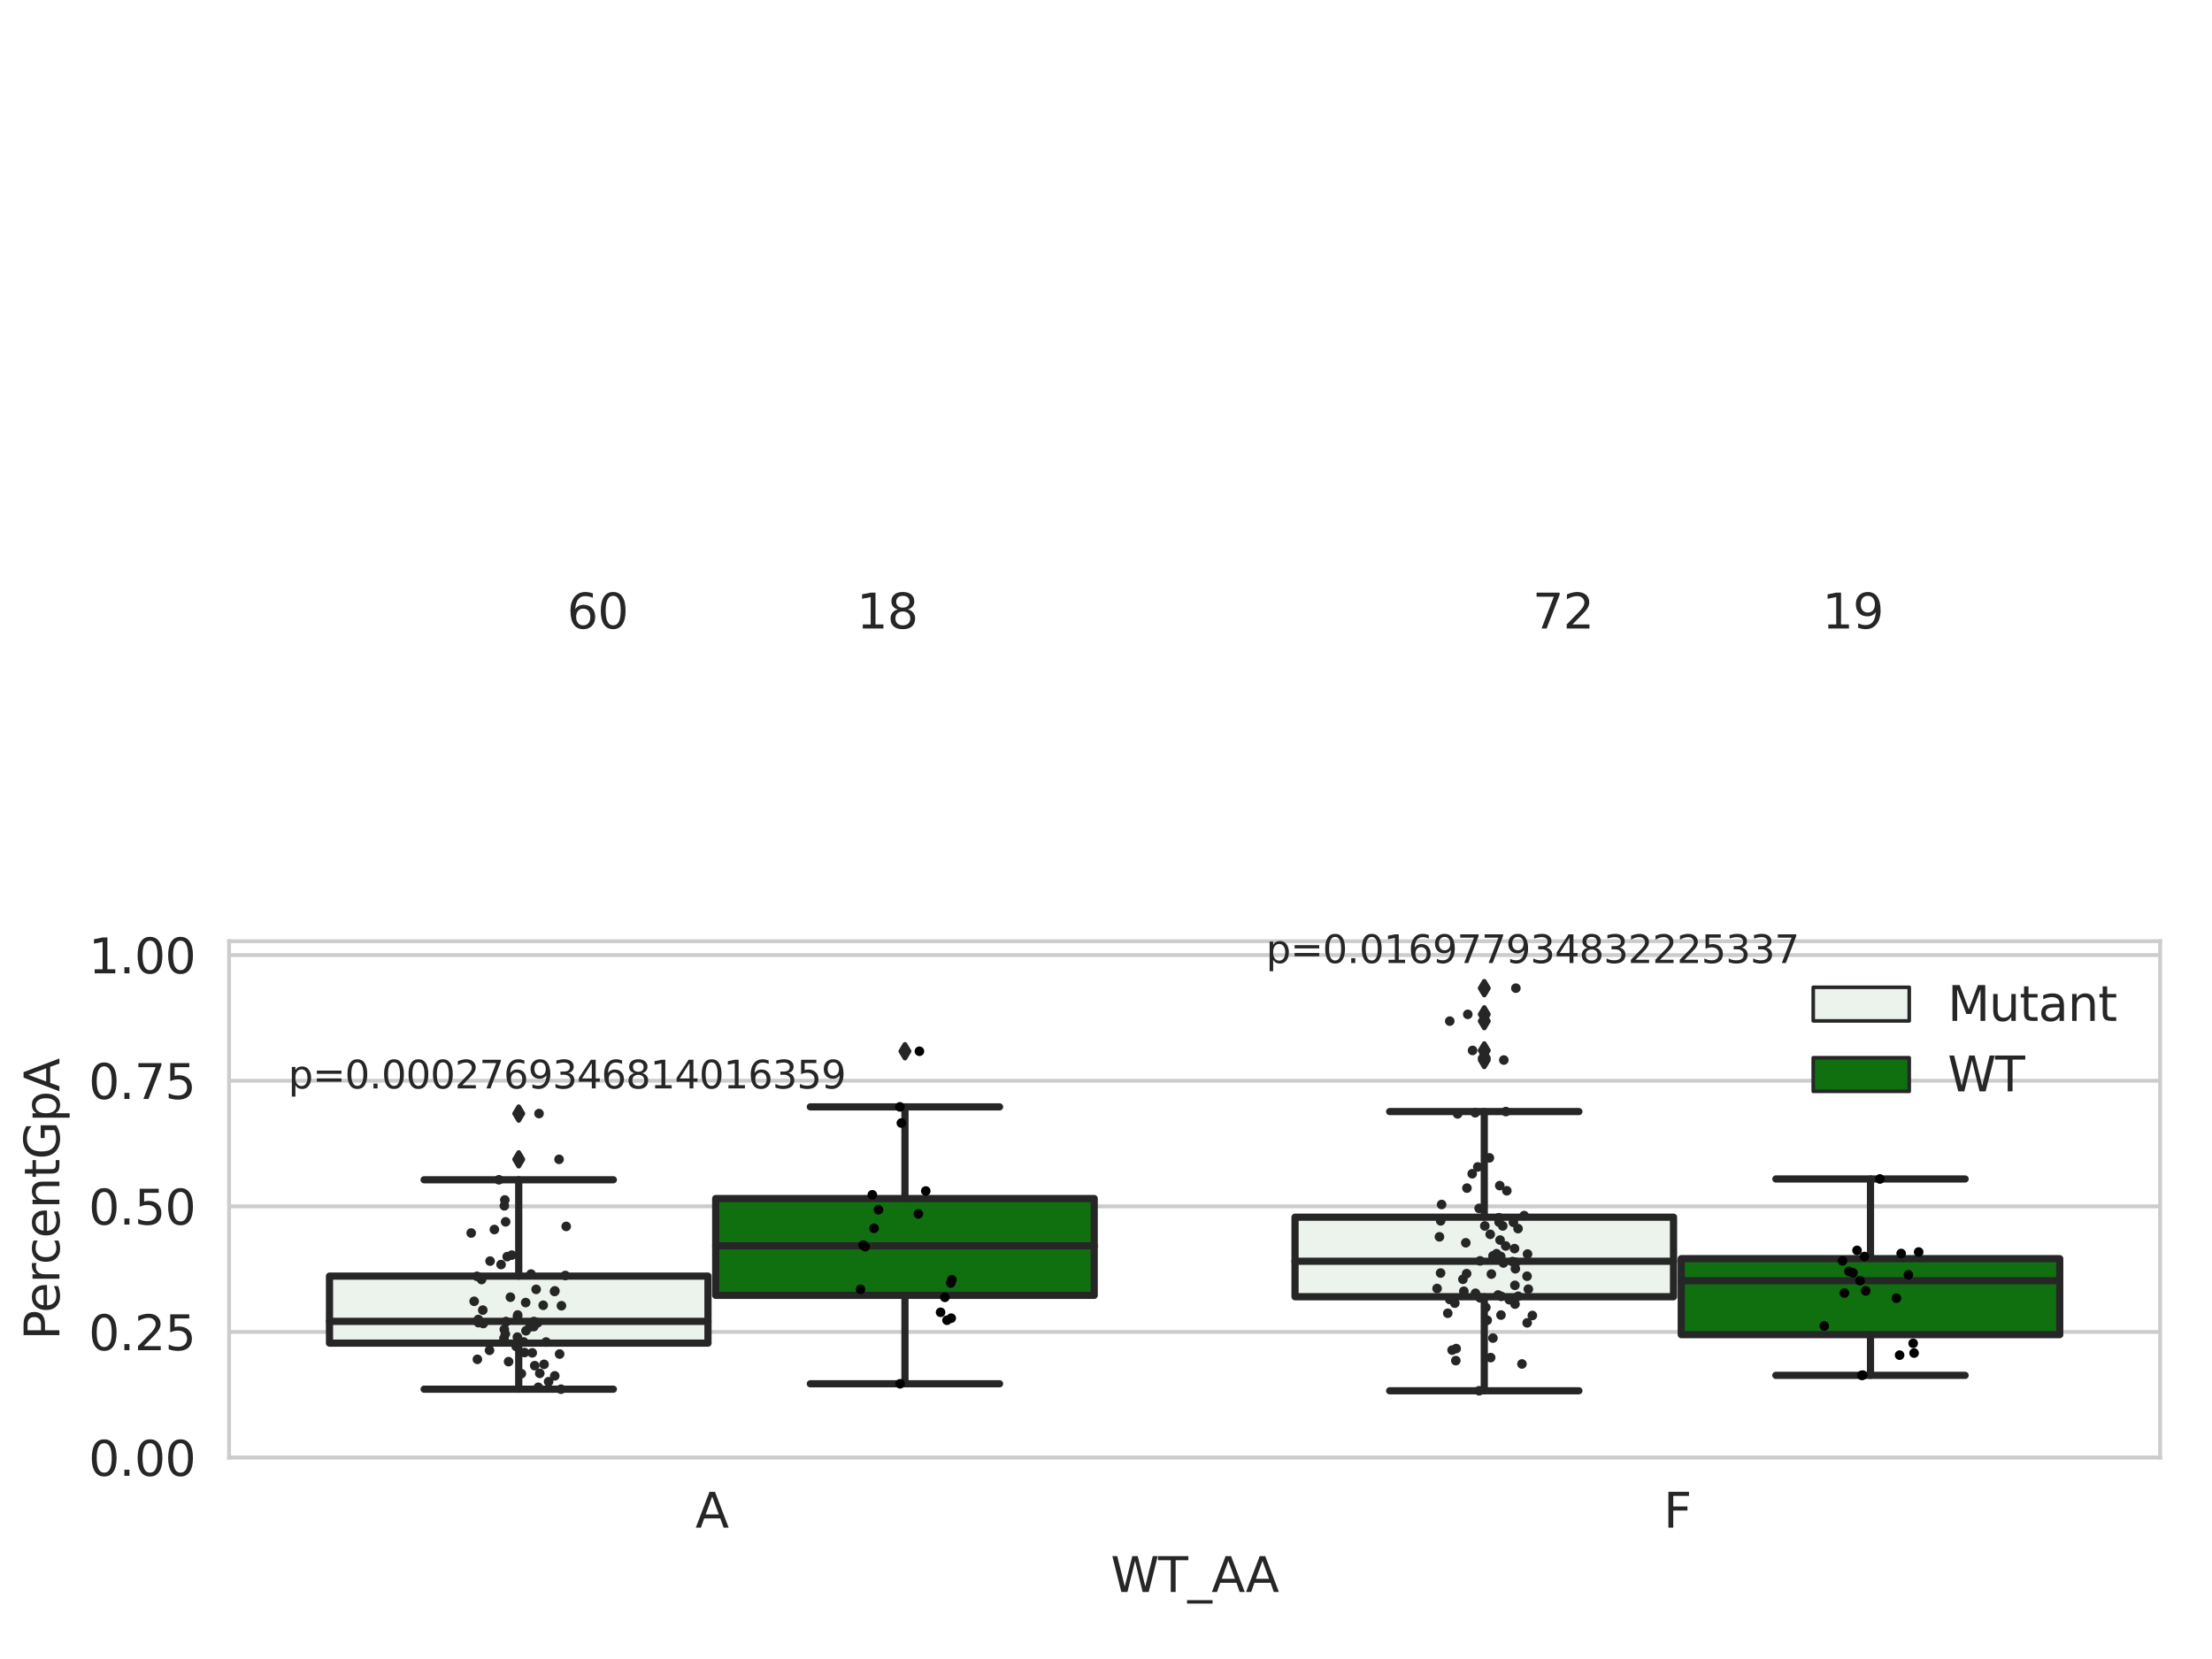 <?xml version="1.0" encoding="utf-8" standalone="no"?>
<!DOCTYPE svg PUBLIC "-//W3C//DTD SVG 1.1//EN"
  "http://www.w3.org/Graphics/SVG/1.1/DTD/svg11.dtd">
<svg xmlns:xlink="http://www.w3.org/1999/xlink" width="460.8pt" height="345.6pt" viewBox="0 0 460.8 345.6" xmlns="http://www.w3.org/2000/svg" version="1.1">
 <defs>
  <style type="text/css">*{stroke-linejoin: round; stroke-linecap: butt}</style>
 </defs>
 <g id="figure_1">
  <g id="patch_1">
   <path d="M 0 345.6 
L 460.8 345.6 
L 460.8 0 
L 0 0 
z
" style="fill: #ffffff"/>
  </g>
  <g id="axes_1">
   <g id="patch_2">
    <path d="M 47.72 303.64 
L 450 303.64 
L 450 196.071 
L 47.72 196.071 
z
" style="fill: #ffffff"/>
   </g>
   <g id="matplotlib.axis_1">
    <g id="xtick_1">
     <g id="text_1">
      <!-- A -->
      <g style="fill: #262626" transform="translate(144.87 318.238) scale(0.1 -0.1)">
       <defs>
        <path id="DejaVuSans-41" d="M 2188 4044 
L 1331 1722 
L 3047 1722 
L 2188 4044 
z
M 1831 4666 
L 2547 4666 
L 4325 0 
L 3669 0 
L 3244 1197 
L 1141 1197 
L 716 0 
L 50 0 
L 1831 4666 
z
" transform="scale(0.016)"/>
       </defs>
       <use xlink:href="#DejaVuSans-41"/>
      </g>
     </g>
    </g>
    <g id="xtick_2">
     <g id="text_2">
      <!-- F -->
      <g style="fill: #262626" transform="translate(346.554 318.238) scale(0.1 -0.1)">
       <defs>
        <path id="DejaVuSans-46" d="M 628 4666 
L 3309 4666 
L 3309 4134 
L 1259 4134 
L 1259 2759 
L 3109 2759 
L 3109 2228 
L 1259 2228 
L 1259 0 
L 628 0 
L 628 4666 
z
" transform="scale(0.016)"/>
       </defs>
       <use xlink:href="#DejaVuSans-46"/>
      </g>
     </g>
    </g>
    <g id="text_3">
     <!-- WT_AA -->
     <g style="fill: #262626" transform="translate(231.384 331.638) scale(0.1 -0.1)">
      <defs>
       <path id="DejaVuSans-57" d="M 213 4666 
L 850 4666 
L 1831 722 
L 2809 4666 
L 3519 4666 
L 4500 722 
L 5478 4666 
L 6119 4666 
L 4947 0 
L 4153 0 
L 3169 4050 
L 2175 0 
L 1381 0 
L 213 4666 
z
" transform="scale(0.016)"/>
       <path id="DejaVuSans-54" d="M -19 4666 
L 3928 4666 
L 3928 4134 
L 2272 4134 
L 2272 0 
L 1638 0 
L 1638 4134 
L -19 4134 
L -19 4666 
z
" transform="scale(0.016)"/>
       <path id="DejaVuSans-5f" d="M 3263 -1063 
L 3263 -1509 
L -63 -1509 
L -63 -1063 
L 3263 -1063 
z
" transform="scale(0.016)"/>
      </defs>
      <use xlink:href="#DejaVuSans-57"/>
      <use xlink:href="#DejaVuSans-54" x="98.877"/>
      <use xlink:href="#DejaVuSans-5f" x="159.961"/>
      <use xlink:href="#DejaVuSans-41" x="209.961"/>
      <use xlink:href="#DejaVuSans-41" x="281.119"/>
     </g>
    </g>
   </g>
   <g id="matplotlib.axis_2">
    <g id="ytick_1">
     <g id="line2d_1">
      <path d="M 47.72 303.64 
L 450 303.64 
" clip-path="url(#p538fcdc7a0)" style="fill: none; stroke: #cccccc; stroke-width: 0.8; stroke-linecap: round"/>
     </g>
     <g id="text_4">
      <!-- 0.00 -->
      <g style="fill: #262626" transform="translate(18.454 307.439) scale(0.1 -0.1)">
       <defs>
        <path id="DejaVuSans-30" d="M 2034 4250 
Q 1547 4250 1301 3770 
Q 1056 3291 1056 2328 
Q 1056 1369 1301 889 
Q 1547 409 2034 409 
Q 2525 409 2770 889 
Q 3016 1369 3016 2328 
Q 3016 3291 2770 3770 
Q 2525 4250 2034 4250 
z
M 2034 4750 
Q 2819 4750 3233 4129 
Q 3647 3509 3647 2328 
Q 3647 1150 3233 529 
Q 2819 -91 2034 -91 
Q 1250 -91 836 529 
Q 422 1150 422 2328 
Q 422 3509 836 4129 
Q 1250 4750 2034 4750 
z
" transform="scale(0.016)"/>
        <path id="DejaVuSans-2e" d="M 684 794 
L 1344 794 
L 1344 0 
L 684 0 
L 684 794 
z
" transform="scale(0.016)"/>
       </defs>
       <use xlink:href="#DejaVuSans-30"/>
       <use xlink:href="#DejaVuSans-2e" x="63.623"/>
       <use xlink:href="#DejaVuSans-30" x="95.41"/>
       <use xlink:href="#DejaVuSans-30" x="159.033"/>
      </g>
     </g>
    </g>
    <g id="ytick_2">
     <g id="line2d_2">
      <path d="M 47.72 277.471 
L 450 277.471 
" clip-path="url(#p538fcdc7a0)" style="fill: none; stroke: #cccccc; stroke-width: 0.8; stroke-linecap: round"/>
     </g>
     <g id="text_5">
      <!-- 0.25 -->
      <g style="fill: #262626" transform="translate(18.454 281.27) scale(0.1 -0.1)">
       <defs>
        <path id="DejaVuSans-32" d="M 1228 531 
L 3431 531 
L 3431 0 
L 469 0 
L 469 531 
Q 828 903 1448 1529 
Q 2069 2156 2228 2338 
Q 2531 2678 2651 2914 
Q 2772 3150 2772 3378 
Q 2772 3750 2511 3984 
Q 2250 4219 1831 4219 
Q 1534 4219 1204 4116 
Q 875 4013 500 3803 
L 500 4441 
Q 881 4594 1212 4672 
Q 1544 4750 1819 4750 
Q 2544 4750 2975 4387 
Q 3406 4025 3406 3419 
Q 3406 3131 3298 2873 
Q 3191 2616 2906 2266 
Q 2828 2175 2409 1742 
Q 1991 1309 1228 531 
z
" transform="scale(0.016)"/>
        <path id="DejaVuSans-35" d="M 691 4666 
L 3169 4666 
L 3169 4134 
L 1269 4134 
L 1269 2991 
Q 1406 3038 1543 3061 
Q 1681 3084 1819 3084 
Q 2600 3084 3056 2656 
Q 3513 2228 3513 1497 
Q 3513 744 3044 326 
Q 2575 -91 1722 -91 
Q 1428 -91 1123 -41 
Q 819 9 494 109 
L 494 744 
Q 775 591 1075 516 
Q 1375 441 1709 441 
Q 2250 441 2565 725 
Q 2881 1009 2881 1497 
Q 2881 1984 2565 2268 
Q 2250 2553 1709 2553 
Q 1456 2553 1204 2497 
Q 953 2441 691 2322 
L 691 4666 
z
" transform="scale(0.016)"/>
       </defs>
       <use xlink:href="#DejaVuSans-30"/>
       <use xlink:href="#DejaVuSans-2e" x="63.623"/>
       <use xlink:href="#DejaVuSans-32" x="95.41"/>
       <use xlink:href="#DejaVuSans-35" x="159.033"/>
      </g>
     </g>
    </g>
    <g id="ytick_3">
     <g id="line2d_3">
      <path d="M 47.72 251.302 
L 450 251.302 
" clip-path="url(#p538fcdc7a0)" style="fill: none; stroke: #cccccc; stroke-width: 0.8; stroke-linecap: round"/>
     </g>
     <g id="text_6">
      <!-- 0.50 -->
      <g style="fill: #262626" transform="translate(18.454 255.101) scale(0.1 -0.1)">
       <use xlink:href="#DejaVuSans-30"/>
       <use xlink:href="#DejaVuSans-2e" x="63.623"/>
       <use xlink:href="#DejaVuSans-35" x="95.41"/>
       <use xlink:href="#DejaVuSans-30" x="159.033"/>
      </g>
     </g>
    </g>
    <g id="ytick_4">
     <g id="line2d_4">
      <path d="M 47.72 225.133 
L 450 225.133 
" clip-path="url(#p538fcdc7a0)" style="fill: none; stroke: #cccccc; stroke-width: 0.8; stroke-linecap: round"/>
     </g>
     <g id="text_7">
      <!-- 0.75 -->
      <g style="fill: #262626" transform="translate(18.454 228.932) scale(0.1 -0.1)">
       <defs>
        <path id="DejaVuSans-37" d="M 525 4666 
L 3525 4666 
L 3525 4397 
L 1831 0 
L 1172 0 
L 2766 4134 
L 525 4134 
L 525 4666 
z
" transform="scale(0.016)"/>
       </defs>
       <use xlink:href="#DejaVuSans-30"/>
       <use xlink:href="#DejaVuSans-2e" x="63.623"/>
       <use xlink:href="#DejaVuSans-37" x="95.41"/>
       <use xlink:href="#DejaVuSans-35" x="159.033"/>
      </g>
     </g>
    </g>
    <g id="ytick_5">
     <g id="line2d_5">
      <path d="M 47.72 198.964 
L 450 198.964 
" clip-path="url(#p538fcdc7a0)" style="fill: none; stroke: #cccccc; stroke-width: 0.8; stroke-linecap: round"/>
     </g>
     <g id="text_8">
      <!-- 1.00 -->
      <g style="fill: #262626" transform="translate(18.454 202.763) scale(0.1 -0.1)">
       <defs>
        <path id="DejaVuSans-31" d="M 794 531 
L 1825 531 
L 1825 4091 
L 703 3866 
L 703 4441 
L 1819 4666 
L 2450 4666 
L 2450 531 
L 3481 531 
L 3481 0 
L 794 0 
L 794 531 
z
" transform="scale(0.016)"/>
       </defs>
       <use xlink:href="#DejaVuSans-31"/>
       <use xlink:href="#DejaVuSans-2e" x="63.623"/>
       <use xlink:href="#DejaVuSans-30" x="95.41"/>
       <use xlink:href="#DejaVuSans-30" x="159.033"/>
      </g>
     </g>
    </g>
    <g id="text_9">
     <!-- PercentGpA -->
     <g style="fill: #262626" transform="translate(12.375 279.132) rotate(-90) scale(0.1 -0.1)">
      <defs>
       <path id="DejaVuSans-50" d="M 1259 4147 
L 1259 2394 
L 2053 2394 
Q 2494 2394 2734 2622 
Q 2975 2850 2975 3272 
Q 2975 3691 2734 3919 
Q 2494 4147 2053 4147 
L 1259 4147 
z
M 628 4666 
L 2053 4666 
Q 2838 4666 3239 4311 
Q 3641 3956 3641 3272 
Q 3641 2581 3239 2228 
Q 2838 1875 2053 1875 
L 1259 1875 
L 1259 0 
L 628 0 
L 628 4666 
z
" transform="scale(0.016)"/>
       <path id="DejaVuSans-65" d="M 3597 1894 
L 3597 1613 
L 953 1613 
Q 991 1019 1311 708 
Q 1631 397 2203 397 
Q 2534 397 2845 478 
Q 3156 559 3463 722 
L 3463 178 
Q 3153 47 2828 -22 
Q 2503 -91 2169 -91 
Q 1331 -91 842 396 
Q 353 884 353 1716 
Q 353 2575 817 3079 
Q 1281 3584 2069 3584 
Q 2775 3584 3186 3129 
Q 3597 2675 3597 1894 
z
M 3022 2063 
Q 3016 2534 2758 2815 
Q 2500 3097 2075 3097 
Q 1594 3097 1305 2825 
Q 1016 2553 972 2059 
L 3022 2063 
z
" transform="scale(0.016)"/>
       <path id="DejaVuSans-72" d="M 2631 2963 
Q 2534 3019 2420 3045 
Q 2306 3072 2169 3072 
Q 1681 3072 1420 2755 
Q 1159 2438 1159 1844 
L 1159 0 
L 581 0 
L 581 3500 
L 1159 3500 
L 1159 2956 
Q 1341 3275 1631 3429 
Q 1922 3584 2338 3584 
Q 2397 3584 2469 3576 
Q 2541 3569 2628 3553 
L 2631 2963 
z
" transform="scale(0.016)"/>
       <path id="DejaVuSans-63" d="M 3122 3366 
L 3122 2828 
Q 2878 2963 2633 3030 
Q 2388 3097 2138 3097 
Q 1578 3097 1268 2742 
Q 959 2388 959 1747 
Q 959 1106 1268 751 
Q 1578 397 2138 397 
Q 2388 397 2633 464 
Q 2878 531 3122 666 
L 3122 134 
Q 2881 22 2623 -34 
Q 2366 -91 2075 -91 
Q 1284 -91 818 406 
Q 353 903 353 1747 
Q 353 2603 823 3093 
Q 1294 3584 2113 3584 
Q 2378 3584 2631 3529 
Q 2884 3475 3122 3366 
z
" transform="scale(0.016)"/>
       <path id="DejaVuSans-6e" d="M 3513 2113 
L 3513 0 
L 2938 0 
L 2938 2094 
Q 2938 2591 2744 2837 
Q 2550 3084 2163 3084 
Q 1697 3084 1428 2787 
Q 1159 2491 1159 1978 
L 1159 0 
L 581 0 
L 581 3500 
L 1159 3500 
L 1159 2956 
Q 1366 3272 1645 3428 
Q 1925 3584 2291 3584 
Q 2894 3584 3203 3211 
Q 3513 2838 3513 2113 
z
" transform="scale(0.016)"/>
       <path id="DejaVuSans-74" d="M 1172 4494 
L 1172 3500 
L 2356 3500 
L 2356 3053 
L 1172 3053 
L 1172 1153 
Q 1172 725 1289 603 
Q 1406 481 1766 481 
L 2356 481 
L 2356 0 
L 1766 0 
Q 1100 0 847 248 
Q 594 497 594 1153 
L 594 3053 
L 172 3053 
L 172 3500 
L 594 3500 
L 594 4494 
L 1172 4494 
z
" transform="scale(0.016)"/>
       <path id="DejaVuSans-47" d="M 3809 666 
L 3809 1919 
L 2778 1919 
L 2778 2438 
L 4434 2438 
L 4434 434 
Q 4069 175 3628 42 
Q 3188 -91 2688 -91 
Q 1594 -91 976 548 
Q 359 1188 359 2328 
Q 359 3472 976 4111 
Q 1594 4750 2688 4750 
Q 3144 4750 3555 4637 
Q 3966 4525 4313 4306 
L 4313 3634 
Q 3963 3931 3569 4081 
Q 3175 4231 2741 4231 
Q 1884 4231 1454 3753 
Q 1025 3275 1025 2328 
Q 1025 1384 1454 906 
Q 1884 428 2741 428 
Q 3075 428 3337 486 
Q 3600 544 3809 666 
z
" transform="scale(0.016)"/>
       <path id="DejaVuSans-70" d="M 1159 525 
L 1159 -1331 
L 581 -1331 
L 581 3500 
L 1159 3500 
L 1159 2969 
Q 1341 3281 1617 3432 
Q 1894 3584 2278 3584 
Q 2916 3584 3314 3078 
Q 3713 2572 3713 1747 
Q 3713 922 3314 415 
Q 2916 -91 2278 -91 
Q 1894 -91 1617 61 
Q 1341 213 1159 525 
z
M 3116 1747 
Q 3116 2381 2855 2742 
Q 2594 3103 2138 3103 
Q 1681 3103 1420 2742 
Q 1159 2381 1159 1747 
Q 1159 1113 1420 752 
Q 1681 391 2138 391 
Q 2594 391 2855 752 
Q 3116 1113 3116 1747 
z
" transform="scale(0.016)"/>
      </defs>
      <use xlink:href="#DejaVuSans-50"/>
      <use xlink:href="#DejaVuSans-65" x="56.678"/>
      <use xlink:href="#DejaVuSans-72" x="118.201"/>
      <use xlink:href="#DejaVuSans-63" x="157.064"/>
      <use xlink:href="#DejaVuSans-65" x="212.045"/>
      <use xlink:href="#DejaVuSans-6e" x="273.568"/>
      <use xlink:href="#DejaVuSans-74" x="336.947"/>
      <use xlink:href="#DejaVuSans-47" x="376.156"/>
      <use xlink:href="#DejaVuSans-70" x="453.646"/>
      <use xlink:href="#DejaVuSans-41" x="517.123"/>
     </g>
    </g>
   </g>
   <g id="patch_3">
    <path d="M 68.639 279.798 
L 147.485 279.798 
L 147.485 265.838 
L 68.639 265.838 
L 68.639 279.798 
z
" clip-path="url(#p538fcdc7a0)" style="fill: #ecf2ec; stroke: #262626; stroke-width: 1.5; stroke-linejoin: miter"/>
   </g>
   <g id="patch_4">
    <path d="M 149.095 269.849 
L 227.941 269.849 
L 227.941 249.675 
L 149.095 249.675 
L 149.095 269.849 
z
" clip-path="url(#p538fcdc7a0)" style="fill: #107010; stroke: #262626; stroke-width: 1.5; stroke-linejoin: miter"/>
   </g>
   <g id="patch_5">
    <path d="M 269.779 270.133 
L 348.625 270.133 
L 348.625 253.562 
L 269.779 253.562 
L 269.779 270.133 
z
" clip-path="url(#p538fcdc7a0)" style="fill: #ecf2ec; stroke: #262626; stroke-width: 1.5; stroke-linejoin: miter"/>
   </g>
   <g id="patch_6">
    <path d="M 350.235 278.031 
L 429.081 278.031 
L 429.081 262.203 
L 350.235 262.203 
L 350.235 278.031 
z
" clip-path="url(#p538fcdc7a0)" style="fill: #107010; stroke: #262626; stroke-width: 1.5; stroke-linejoin: miter"/>
   </g>
   <g id="patch_7">
    <path d="M 148.29 303.64 
L 148.29 303.64 
L 148.29 303.64 
L 148.29 303.64 
z
" clip-path="url(#p538fcdc7a0)" style="fill: #ecf2ec; stroke: #262626; stroke-width: 0.75; stroke-linejoin: miter"/>
   </g>
   <g id="patch_8">
    <path d="M 148.29 303.64 
L 148.29 303.64 
L 148.29 303.64 
L 148.29 303.64 
z
" clip-path="url(#p538fcdc7a0)" style="fill: #107010; stroke: #262626; stroke-width: 0.75; stroke-linejoin: miter"/>
   </g>
   <g id="PathCollection_1"/>
   <g id="PathCollection_2"/>
   <g id="line2d_6">
    <path d="M 108.062 279.798 
L 108.062 289.393 
" clip-path="url(#p538fcdc7a0)" style="fill: none; stroke: #262626; stroke-width: 1.5; stroke-linecap: round"/>
   </g>
   <g id="line2d_7">
    <path d="M 108.062 265.838 
L 108.062 245.768 
" clip-path="url(#p538fcdc7a0)" style="fill: none; stroke: #262626; stroke-width: 1.5; stroke-linecap: round"/>
   </g>
   <g id="line2d_8">
    <path d="M 88.35 289.393 
L 127.774 289.393 
" clip-path="url(#p538fcdc7a0)" style="fill: none; stroke: #262626; stroke-width: 1.5; stroke-linecap: round"/>
   </g>
   <g id="line2d_9">
    <path d="M 88.35 245.768 
L 127.774 245.768 
" clip-path="url(#p538fcdc7a0)" style="fill: none; stroke: #262626; stroke-width: 1.5; stroke-linecap: round"/>
   </g>
   <g id="line2d_10">
    <defs>
     <path id="mcdde0edade" d="M -0 1.414 
L 0.849 0 
L 0 -1.414 
L -0.849 -0 
z
" style="stroke: #262626; stroke-linejoin: miter"/>
    </defs>
    <g clip-path="url(#p538fcdc7a0)">
     <use xlink:href="#mcdde0edade" x="108.062" y="231.977" style="fill: #262626; stroke: #262626; stroke-linejoin: miter"/>
     <use xlink:href="#mcdde0edade" x="108.062" y="241.513" style="fill: #262626; stroke: #262626; stroke-linejoin: miter"/>
    </g>
   </g>
   <g id="line2d_11">
    <path d="M 188.518 269.849 
L 188.518 288.268 
" clip-path="url(#p538fcdc7a0)" style="fill: none; stroke: #262626; stroke-width: 1.5; stroke-linecap: round"/>
   </g>
   <g id="line2d_12">
    <path d="M 188.518 249.675 
L 188.518 230.58 
" clip-path="url(#p538fcdc7a0)" style="fill: none; stroke: #262626; stroke-width: 1.5; stroke-linecap: round"/>
   </g>
   <g id="line2d_13">
    <path d="M 168.806 288.268 
L 208.23 288.268 
" clip-path="url(#p538fcdc7a0)" style="fill: none; stroke: #262626; stroke-width: 1.5; stroke-linecap: round"/>
   </g>
   <g id="line2d_14">
    <path d="M 168.806 230.58 
L 208.23 230.58 
" clip-path="url(#p538fcdc7a0)" style="fill: none; stroke: #262626; stroke-width: 1.5; stroke-linecap: round"/>
   </g>
   <g id="line2d_15">
    <g clip-path="url(#p538fcdc7a0)">
     <use xlink:href="#mcdde0edade" x="188.518" y="218.994" style="fill: #262626; stroke: #262626; stroke-linejoin: miter"/>
    </g>
   </g>
   <g id="line2d_16">
    <path d="M 309.202 270.133 
L 309.202 289.723 
" clip-path="url(#p538fcdc7a0)" style="fill: none; stroke: #262626; stroke-width: 1.5; stroke-linecap: round"/>
   </g>
   <g id="line2d_17">
    <path d="M 309.202 253.562 
L 309.202 231.56 
" clip-path="url(#p538fcdc7a0)" style="fill: none; stroke: #262626; stroke-width: 1.5; stroke-linecap: round"/>
   </g>
   <g id="line2d_18">
    <path d="M 289.49 289.723 
L 328.914 289.723 
" clip-path="url(#p538fcdc7a0)" style="fill: none; stroke: #262626; stroke-width: 1.5; stroke-linecap: round"/>
   </g>
   <g id="line2d_19">
    <path d="M 289.49 231.56 
L 328.914 231.56 
" clip-path="url(#p538fcdc7a0)" style="fill: none; stroke: #262626; stroke-width: 1.5; stroke-linecap: round"/>
   </g>
   <g id="line2d_20">
    <g clip-path="url(#p538fcdc7a0)">
     <use xlink:href="#mcdde0edade" x="309.202" y="220.373" style="fill: #262626; stroke: #262626; stroke-linejoin: miter"/>
     <use xlink:href="#mcdde0edade" x="309.202" y="212.716" style="fill: #262626; stroke: #262626; stroke-linejoin: miter"/>
     <use xlink:href="#mcdde0edade" x="309.202" y="211.31" style="fill: #262626; stroke: #262626; stroke-linejoin: miter"/>
     <use xlink:href="#mcdde0edade" x="309.202" y="220.825" style="fill: #262626; stroke: #262626; stroke-linejoin: miter"/>
     <use xlink:href="#mcdde0edade" x="309.202" y="218.825" style="fill: #262626; stroke: #262626; stroke-linejoin: miter"/>
     <use xlink:href="#mcdde0edade" x="309.202" y="205.85" style="fill: #262626; stroke: #262626; stroke-linejoin: miter"/>
    </g>
   </g>
   <g id="line2d_21">
    <path d="M 389.658 278.031 
L 389.658 286.509 
" clip-path="url(#p538fcdc7a0)" style="fill: none; stroke: #262626; stroke-width: 1.5; stroke-linecap: round"/>
   </g>
   <g id="line2d_22">
    <path d="M 389.658 262.203 
L 389.658 245.603 
" clip-path="url(#p538fcdc7a0)" style="fill: none; stroke: #262626; stroke-width: 1.5; stroke-linecap: round"/>
   </g>
   <g id="line2d_23">
    <path d="M 369.946 286.509 
L 409.37 286.509 
" clip-path="url(#p538fcdc7a0)" style="fill: none; stroke: #262626; stroke-width: 1.5; stroke-linecap: round"/>
   </g>
   <g id="line2d_24">
    <path d="M 369.946 245.603 
L 409.37 245.603 
" clip-path="url(#p538fcdc7a0)" style="fill: none; stroke: #262626; stroke-width: 1.5; stroke-linecap: round"/>
   </g>
   <g id="line2d_25"/>
   <g id="line2d_26">
    <path d="M 68.639 275.263 
L 147.485 275.263 
" clip-path="url(#p538fcdc7a0)" style="fill: none; stroke: #262626; stroke-width: 1.5; stroke-linecap: round"/>
   </g>
   <g id="line2d_27">
    <path d="M 149.095 259.539 
L 227.941 259.539 
" clip-path="url(#p538fcdc7a0)" style="fill: none; stroke: #262626; stroke-width: 1.5; stroke-linecap: round"/>
   </g>
   <g id="line2d_28">
    <path d="M 269.779 262.738 
L 348.625 262.738 
" clip-path="url(#p538fcdc7a0)" style="fill: none; stroke: #262626; stroke-width: 1.5; stroke-linecap: round"/>
   </g>
   <g id="line2d_29">
    <path d="M 350.235 266.8 
L 429.081 266.8 
" clip-path="url(#p538fcdc7a0)" style="fill: none; stroke: #262626; stroke-width: 1.5; stroke-linecap: round"/>
   </g>
   <g id="patch_9">
    <path d="M 47.72 303.64 
L 47.72 196.071 
" style="fill: none; stroke: #cccccc; stroke-width: 0.8; stroke-linejoin: miter; stroke-linecap: square"/>
   </g>
   <g id="patch_10">
    <path d="M 450 303.64 
L 450 196.071 
" style="fill: none; stroke: #cccccc; stroke-width: 0.8; stroke-linejoin: miter; stroke-linecap: square"/>
   </g>
   <g id="patch_11">
    <path d="M 47.72 303.64 
L 450 303.64 
" style="fill: none; stroke: #cccccc; stroke-width: 0.8; stroke-linejoin: miter; stroke-linecap: square"/>
   </g>
   <g id="patch_12">
    <path d="M 47.72 196.071 
L 450 196.071 
" style="fill: none; stroke: #cccccc; stroke-width: 0.8; stroke-linejoin: miter; stroke-linecap: square"/>
   </g>
   <g id="PathCollection_3">
    <defs>
     <path id="C0_0_beb177881f" d="M 0 1 
C 0.265 1 0.52 0.895 0.707 0.707 
C 0.895 0.52 1 0.265 1 -0 
C 1 -0.265 0.895 -0.52 0.707 -0.707 
C 0.52 -0.895 0.265 -1 0 -1 
C -0.265 -1 -0.52 -0.895 -0.707 -0.707 
C -0.895 -0.52 -1 -0.265 -1 0 
C -1 0.265 -0.895 0.52 -0.707 0.707 
C -0.52 0.895 -0.265 1 0 1 
z
"/>
    </defs>
    <g clip-path="url(#p538fcdc7a0)">
     <use xlink:href="#C0_0_beb177881f" x="104.384" y="263.43" style="fill: #262626"/>
    </g>
    <g clip-path="url(#p538fcdc7a0)">
     <use xlink:href="#C0_0_beb177881f" x="110.874" y="281.822" style="fill: #262626"/>
    </g>
    <g clip-path="url(#p538fcdc7a0)">
     <use xlink:href="#C0_0_beb177881f" x="99.366" y="265.881" style="fill: #262626"/>
    </g>
    <g clip-path="url(#p538fcdc7a0)">
     <use xlink:href="#C0_0_beb177881f" x="114.285" y="287.827" style="fill: #262626"/>
    </g>
    <g clip-path="url(#p538fcdc7a0)">
     <use xlink:href="#C0_0_beb177881f" x="98.779" y="271.083" style="fill: #262626"/>
    </g>
    <g clip-path="url(#p538fcdc7a0)">
     <use xlink:href="#C0_0_beb177881f" x="103.935" y="245.768" style="fill: #262626"/>
    </g>
    <g clip-path="url(#p538fcdc7a0)">
     <use xlink:href="#C0_0_beb177881f" x="104.989" y="278.779" style="fill: #262626"/>
    </g>
    <g clip-path="url(#p538fcdc7a0)">
     <use xlink:href="#C0_0_beb177881f" x="105.161" y="249.971" style="fill: #262626"/>
    </g>
    <g clip-path="url(#p538fcdc7a0)">
     <use xlink:href="#C0_0_beb177881f" x="112.289" y="231.977" style="fill: #262626"/>
    </g>
    <g clip-path="url(#p538fcdc7a0)">
     <use xlink:href="#C0_0_beb177881f" x="107.529" y="280.487" style="fill: #262626"/>
    </g>
    <g clip-path="url(#p538fcdc7a0)">
     <use xlink:href="#C0_0_beb177881f" x="106.329" y="270.229" style="fill: #262626"/>
    </g>
    <g clip-path="url(#p538fcdc7a0)">
     <use xlink:href="#C0_0_beb177881f" x="111.204" y="276.357" style="fill: #262626"/>
    </g>
    <g clip-path="url(#p538fcdc7a0)">
     <use xlink:href="#C0_0_beb177881f" x="113.761" y="279.569" style="fill: #262626"/>
    </g>
    <g clip-path="url(#p538fcdc7a0)">
     <use xlink:href="#C0_0_beb177881f" x="109.51" y="271.345" style="fill: #262626"/>
    </g>
    <g clip-path="url(#p538fcdc7a0)">
     <use xlink:href="#C0_0_beb177881f" x="100.573" y="272.919" style="fill: #262626"/>
    </g>
    <g clip-path="url(#p538fcdc7a0)">
     <use xlink:href="#C0_0_beb177881f" x="98.156" y="256.86" style="fill: #262626"/>
    </g>
    <g clip-path="url(#p538fcdc7a0)">
     <use xlink:href="#C0_0_beb177881f" x="113.335" y="284.218" style="fill: #262626"/>
    </g>
    <g clip-path="url(#p538fcdc7a0)">
     <use xlink:href="#C0_0_beb177881f" x="100.325" y="266.55" style="fill: #262626"/>
    </g>
    <g clip-path="url(#p538fcdc7a0)">
     <use xlink:href="#C0_0_beb177881f" x="115.589" y="268.915" style="fill: #262626"/>
    </g>
    <g clip-path="url(#p538fcdc7a0)">
     <use xlink:href="#C0_0_beb177881f" x="112.444" y="286.095" style="fill: #262626"/>
    </g>
    <g clip-path="url(#p538fcdc7a0)">
     <use xlink:href="#C0_0_beb177881f" x="101.974" y="281.293" style="fill: #262626"/>
    </g>
    <g clip-path="url(#p538fcdc7a0)">
     <use xlink:href="#C0_0_beb177881f" x="108.609" y="286.161" style="fill: #262626"/>
    </g>
    <g clip-path="url(#p538fcdc7a0)">
     <use xlink:href="#C0_0_beb177881f" x="109.566" y="277.229" style="fill: #262626"/>
    </g>
    <g clip-path="url(#p538fcdc7a0)">
     <use xlink:href="#C0_0_beb177881f" x="105.649" y="261.784" style="fill: #262626"/>
    </g>
    <g clip-path="url(#p538fcdc7a0)">
     <use xlink:href="#C0_0_beb177881f" x="105.331" y="254.529" style="fill: #262626"/>
    </g>
    <g clip-path="url(#p538fcdc7a0)">
     <use xlink:href="#C0_0_beb177881f" x="99.522" y="275.231" style="fill: #262626"/>
    </g>
    <g clip-path="url(#p538fcdc7a0)">
     <use xlink:href="#C0_0_beb177881f" x="105.437" y="275.35" style="fill: #262626"/>
    </g>
    <g clip-path="url(#p538fcdc7a0)">
     <use xlink:href="#C0_0_beb177881f" x="105.949" y="283.657" style="fill: #262626"/>
    </g>
    <g clip-path="url(#p538fcdc7a0)">
     <use xlink:href="#C0_0_beb177881f" x="102.987" y="256.131" style="fill: #262626"/>
    </g>
    <g clip-path="url(#p538fcdc7a0)">
     <use xlink:href="#C0_0_beb177881f" x="110.401" y="276.422" style="fill: #262626"/>
    </g>
    <g clip-path="url(#p538fcdc7a0)">
     <use xlink:href="#C0_0_beb177881f" x="100.675" y="275.715" style="fill: #262626"/>
    </g>
    <g clip-path="url(#p538fcdc7a0)">
     <use xlink:href="#C0_0_beb177881f" x="99.448" y="283.172" style="fill: #262626"/>
    </g>
    <g clip-path="url(#p538fcdc7a0)">
     <use xlink:href="#C0_0_beb177881f" x="107.841" y="273.937" style="fill: #262626"/>
    </g>
    <g clip-path="url(#p538fcdc7a0)">
     <use xlink:href="#C0_0_beb177881f" x="99.673" y="275.533" style="fill: #262626"/>
    </g>
    <g clip-path="url(#p538fcdc7a0)">
     <use xlink:href="#C0_0_beb177881f" x="117.761" y="265.71" style="fill: #262626"/>
    </g>
    <g clip-path="url(#p538fcdc7a0)">
     <use xlink:href="#C0_0_beb177881f" x="112.141" y="288.999" style="fill: #262626"/>
    </g>
    <g clip-path="url(#p538fcdc7a0)">
     <use xlink:href="#C0_0_beb177881f" x="112.008" y="275.556" style="fill: #262626"/>
    </g>
    <g clip-path="url(#p538fcdc7a0)">
     <use xlink:href="#C0_0_beb177881f" x="105.058" y="276.946" style="fill: #262626"/>
    </g>
    <g clip-path="url(#p538fcdc7a0)">
     <use xlink:href="#C0_0_beb177881f" x="109.089" y="279.551" style="fill: #262626"/>
    </g>
    <g clip-path="url(#p538fcdc7a0)">
     <use xlink:href="#C0_0_beb177881f" x="99.643" y="274.872" style="fill: #262626"/>
    </g>
    <g clip-path="url(#p538fcdc7a0)">
     <use xlink:href="#C0_0_beb177881f" x="105.395" y="275.331" style="fill: #262626"/>
    </g>
    <g clip-path="url(#p538fcdc7a0)">
     <use xlink:href="#C0_0_beb177881f" x="105.068" y="251.191" style="fill: #262626"/>
    </g>
    <g clip-path="url(#p538fcdc7a0)">
     <use xlink:href="#C0_0_beb177881f" x="117.95" y="255.482" style="fill: #262626"/>
    </g>
    <g clip-path="url(#p538fcdc7a0)">
     <use xlink:href="#C0_0_beb177881f" x="111.391" y="284.494" style="fill: #262626"/>
    </g>
    <g clip-path="url(#p538fcdc7a0)">
     <use xlink:href="#C0_0_beb177881f" x="106.604" y="261.463" style="fill: #262626"/>
    </g>
    <g clip-path="url(#p538fcdc7a0)">
     <use xlink:href="#C0_0_beb177881f" x="113.159" y="271.91" style="fill: #262626"/>
    </g>
    <g clip-path="url(#p538fcdc7a0)">
     <use xlink:href="#C0_0_beb177881f" x="115.53" y="269.036" style="fill: #262626"/>
    </g>
    <g clip-path="url(#p538fcdc7a0)">
     <use xlink:href="#C0_0_beb177881f" x="111.687" y="268.598" style="fill: #262626"/>
    </g>
    <g clip-path="url(#p538fcdc7a0)">
     <use xlink:href="#C0_0_beb177881f" x="116.959" y="272.011" style="fill: #262626"/>
    </g>
    <g clip-path="url(#p538fcdc7a0)">
     <use xlink:href="#C0_0_beb177881f" x="116.463" y="241.513" style="fill: #262626"/>
    </g>
    <g clip-path="url(#p538fcdc7a0)">
     <use xlink:href="#C0_0_beb177881f" x="105.268" y="277.893" style="fill: #262626"/>
    </g>
    <g clip-path="url(#p538fcdc7a0)">
     <use xlink:href="#C0_0_beb177881f" x="116.573" y="282.071" style="fill: #262626"/>
    </g>
    <g clip-path="url(#p538fcdc7a0)">
     <use xlink:href="#C0_0_beb177881f" x="109.279" y="281.755" style="fill: #262626"/>
    </g>
    <g clip-path="url(#p538fcdc7a0)">
     <use xlink:href="#C0_0_beb177881f" x="110.622" y="265.41" style="fill: #262626"/>
    </g>
    <g clip-path="url(#p538fcdc7a0)">
     <use xlink:href="#C0_0_beb177881f" x="102.092" y="262.708" style="fill: #262626"/>
    </g>
    <g clip-path="url(#p538fcdc7a0)">
     <use xlink:href="#C0_0_beb177881f" x="107.807" y="274.29" style="fill: #262626"/>
    </g>
    <g clip-path="url(#p538fcdc7a0)">
     <use xlink:href="#C0_0_beb177881f" x="107.778" y="278.54" style="fill: #262626"/>
    </g>
    <g clip-path="url(#p538fcdc7a0)">
     <use xlink:href="#C0_0_beb177881f" x="111.221" y="275.295" style="fill: #262626"/>
    </g>
    <g clip-path="url(#p538fcdc7a0)">
     <use xlink:href="#C0_0_beb177881f" x="116.866" y="289.393" style="fill: #262626"/>
    </g>
    <g clip-path="url(#p538fcdc7a0)">
     <use xlink:href="#C0_0_beb177881f" x="115.567" y="286.616" style="fill: #262626"/>
    </g>
   </g>
   <g id="PathCollection_4">
    <defs>
     <path id="C1_0_82ec1cbd24" d="M 0 1 
C 0.265 1 0.52 0.895 0.707 0.707 
C 0.895 0.52 1 0.265 1 -0 
C 1 -0.265 0.895 -0.52 0.707 -0.707 
C 0.52 -0.895 0.265 -1 0 -1 
C -0.265 -1 -0.52 -0.895 -0.707 -0.707 
C -0.895 -0.52 -1 -0.265 -1 0 
C -1 0.265 -0.895 0.52 -0.707 0.707 
C -0.52 0.895 -0.265 1 0 1 
z
"/>
    </defs>
    <g clip-path="url(#p538fcdc7a0)">
     <use xlink:href="#C1_0_82ec1cbd24" x="198.063" y="267.264"/>
    </g>
    <g clip-path="url(#p538fcdc7a0)">
     <use xlink:href="#C1_0_82ec1cbd24" x="187.509" y="288.268"/>
    </g>
    <g clip-path="url(#p538fcdc7a0)">
     <use xlink:href="#C1_0_82ec1cbd24" x="195.941" y="273.377"/>
    </g>
    <g clip-path="url(#p538fcdc7a0)">
     <use xlink:href="#C1_0_82ec1cbd24" x="180.226" y="259.708"/>
    </g>
    <g clip-path="url(#p538fcdc7a0)">
     <use xlink:href="#C1_0_82ec1cbd24" x="187.468" y="230.58"/>
    </g>
    <g clip-path="url(#p538fcdc7a0)">
     <use xlink:href="#C1_0_82ec1cbd24" x="191.529" y="218.994"/>
    </g>
    <g clip-path="url(#p538fcdc7a0)">
     <use xlink:href="#C1_0_82ec1cbd24" x="191.307" y="252.884"/>
    </g>
    <g clip-path="url(#p538fcdc7a0)">
     <use xlink:href="#C1_0_82ec1cbd24" x="179.827" y="259.371"/>
    </g>
    <g clip-path="url(#p538fcdc7a0)">
     <use xlink:href="#C1_0_82ec1cbd24" x="196.836" y="270.265"/>
    </g>
    <g clip-path="url(#p538fcdc7a0)">
     <use xlink:href="#C1_0_82ec1cbd24" x="198.295" y="266.598"/>
    </g>
    <g clip-path="url(#p538fcdc7a0)">
     <use xlink:href="#C1_0_82ec1cbd24" x="192.854" y="248.108"/>
    </g>
    <g clip-path="url(#p538fcdc7a0)">
     <use xlink:href="#C1_0_82ec1cbd24" x="187.772" y="233.947"/>
    </g>
    <g clip-path="url(#p538fcdc7a0)">
     <use xlink:href="#C1_0_82ec1cbd24" x="179.266" y="268.601"/>
    </g>
    <g clip-path="url(#p538fcdc7a0)">
     <use xlink:href="#C1_0_82ec1cbd24" x="197.274" y="275.024"/>
    </g>
    <g clip-path="url(#p538fcdc7a0)">
     <use xlink:href="#C1_0_82ec1cbd24" x="198.156" y="274.601"/>
    </g>
    <g clip-path="url(#p538fcdc7a0)">
     <use xlink:href="#C1_0_82ec1cbd24" x="181.72" y="248.895"/>
    </g>
    <g clip-path="url(#p538fcdc7a0)">
     <use xlink:href="#C1_0_82ec1cbd24" x="183.003" y="252.013"/>
    </g>
    <g clip-path="url(#p538fcdc7a0)">
     <use xlink:href="#C1_0_82ec1cbd24" x="182.087" y="255.877"/>
    </g>
   </g>
   <g id="PathCollection_5">
    <defs>
     <path id="C2_0_26d000b6ea" d="M 0 1 
C 0.265 1 0.52 0.895 0.707 0.707 
C 0.895 0.52 1 0.265 1 -0 
C 1 -0.265 0.895 -0.52 0.707 -0.707 
C 0.52 -0.895 0.265 -1 0 -1 
C -0.265 -1 -0.52 -0.895 -0.707 -0.707 
C -0.895 -0.52 -1 -0.265 -1 0 
C -1 0.265 -0.895 0.52 -0.707 0.707 
C -0.52 0.895 -0.265 1 0 1 
z
"/>
    </defs>
    <g clip-path="url(#p538fcdc7a0)">
     <use xlink:href="#C2_0_26d000b6ea" x="309.068" y="220.373" style="fill: #262626"/>
    </g>
    <g clip-path="url(#p538fcdc7a0)">
     <use xlink:href="#C2_0_26d000b6ea" x="302.007" y="212.716" style="fill: #262626"/>
    </g>
    <g clip-path="url(#p538fcdc7a0)">
     <use xlink:href="#C2_0_26d000b6ea" x="299.863" y="257.652" style="fill: #262626"/>
    </g>
    <g clip-path="url(#p538fcdc7a0)">
     <use xlink:href="#C2_0_26d000b6ea" x="311.755" y="261.173" style="fill: #262626"/>
    </g>
    <g clip-path="url(#p538fcdc7a0)">
     <use xlink:href="#C2_0_26d000b6ea" x="316.266" y="270.033" style="fill: #262626"/>
    </g>
    <g clip-path="url(#p538fcdc7a0)">
     <use xlink:href="#C2_0_26d000b6ea" x="305.767" y="211.31" style="fill: #262626"/>
    </g>
    <g clip-path="url(#p538fcdc7a0)">
     <use xlink:href="#C2_0_26d000b6ea" x="300.316" y="250.918" style="fill: #262626"/>
    </g>
    <g clip-path="url(#p538fcdc7a0)">
     <use xlink:href="#C2_0_26d000b6ea" x="315.74" y="263.015" style="fill: #262626"/>
    </g>
    <g clip-path="url(#p538fcdc7a0)">
     <use xlink:href="#C2_0_26d000b6ea" x="319.218" y="274.043" style="fill: #262626"/>
    </g>
    <g clip-path="url(#p538fcdc7a0)">
     <use xlink:href="#C2_0_26d000b6ea" x="311.006" y="278.747" style="fill: #262626"/>
    </g>
    <g clip-path="url(#p538fcdc7a0)">
     <use xlink:href="#C2_0_26d000b6ea" x="313.271" y="220.825" style="fill: #262626"/>
    </g>
    <g clip-path="url(#p538fcdc7a0)">
     <use xlink:href="#C2_0_26d000b6ea" x="306.688" y="244.511" style="fill: #262626"/>
    </g>
    <g clip-path="url(#p538fcdc7a0)">
     <use xlink:href="#C2_0_26d000b6ea" x="316.236" y="255.942" style="fill: #262626"/>
    </g>
    <g clip-path="url(#p538fcdc7a0)">
     <use xlink:href="#C2_0_26d000b6ea" x="315.503" y="260.106" style="fill: #262626"/>
    </g>
    <g clip-path="url(#p538fcdc7a0)">
     <use xlink:href="#C2_0_26d000b6ea" x="309.314" y="255.387" style="fill: #262626"/>
    </g>
    <g clip-path="url(#p538fcdc7a0)">
     <use xlink:href="#C2_0_26d000b6ea" x="306.761" y="218.825" style="fill: #262626"/>
    </g>
    <g clip-path="url(#p538fcdc7a0)">
     <use xlink:href="#C2_0_26d000b6ea" x="308.319" y="270.368" style="fill: #262626"/>
    </g>
    <g clip-path="url(#p538fcdc7a0)">
     <use xlink:href="#C2_0_26d000b6ea" x="315.087" y="262.816" style="fill: #262626"/>
    </g>
    <g clip-path="url(#p538fcdc7a0)">
     <use xlink:href="#C2_0_26d000b6ea" x="302.498" y="281.254" style="fill: #262626"/>
    </g>
    <g clip-path="url(#p538fcdc7a0)">
     <use xlink:href="#C2_0_26d000b6ea" x="315.495" y="262.918" style="fill: #262626"/>
    </g>
    <g clip-path="url(#p538fcdc7a0)">
     <use xlink:href="#C2_0_26d000b6ea" x="312.243" y="253.672" style="fill: #262626"/>
    </g>
    <g clip-path="url(#p538fcdc7a0)">
     <use xlink:href="#C2_0_26d000b6ea" x="318.379" y="268.556" style="fill: #262626"/>
    </g>
    <g clip-path="url(#p538fcdc7a0)">
     <use xlink:href="#C2_0_26d000b6ea" x="308.13" y="289.723" style="fill: #262626"/>
    </g>
    <g clip-path="url(#p538fcdc7a0)">
     <use xlink:href="#C2_0_26d000b6ea" x="307.37" y="269.406" style="fill: #262626"/>
    </g>
    <g clip-path="url(#p538fcdc7a0)">
     <use xlink:href="#C2_0_26d000b6ea" x="310.683" y="265.415" style="fill: #262626"/>
    </g>
    <g clip-path="url(#p538fcdc7a0)">
     <use xlink:href="#C2_0_26d000b6ea" x="312.628" y="261.738" style="fill: #262626"/>
    </g>
    <g clip-path="url(#p538fcdc7a0)">
     <use xlink:href="#C2_0_26d000b6ea" x="313.046" y="255.38" style="fill: #262626"/>
    </g>
    <g clip-path="url(#p538fcdc7a0)">
     <use xlink:href="#C2_0_26d000b6ea" x="318.135" y="275.572" style="fill: #262626"/>
    </g>
    <g clip-path="url(#p538fcdc7a0)">
     <use xlink:href="#C2_0_26d000b6ea" x="318.114" y="265.861" style="fill: #262626"/>
    </g>
    <g clip-path="url(#p538fcdc7a0)">
     <use xlink:href="#C2_0_26d000b6ea" x="312.682" y="273.952" style="fill: #262626"/>
    </g>
    <g clip-path="url(#p538fcdc7a0)">
     <use xlink:href="#C2_0_26d000b6ea" x="317.052" y="284.137" style="fill: #262626"/>
    </g>
    <g clip-path="url(#p538fcdc7a0)">
     <use xlink:href="#C2_0_26d000b6ea" x="305.589" y="247.501" style="fill: #262626"/>
    </g>
    <g clip-path="url(#p538fcdc7a0)">
     <use xlink:href="#C2_0_26d000b6ea" x="309.812" y="275.035" style="fill: #262626"/>
    </g>
    <g clip-path="url(#p538fcdc7a0)">
     <use xlink:href="#C2_0_26d000b6ea" x="312.429" y="246.983" style="fill: #262626"/>
    </g>
    <g clip-path="url(#p538fcdc7a0)">
     <use xlink:href="#C2_0_26d000b6ea" x="307.847" y="243.094" style="fill: #262626"/>
    </g>
    <g clip-path="url(#p538fcdc7a0)">
     <use xlink:href="#C2_0_26d000b6ea" x="305.35" y="258.894" style="fill: #262626"/>
    </g>
    <g clip-path="url(#p538fcdc7a0)">
     <use xlink:href="#C2_0_26d000b6ea" x="311.014" y="261.619" style="fill: #262626"/>
    </g>
    <g clip-path="url(#p538fcdc7a0)">
     <use xlink:href="#C2_0_26d000b6ea" x="303.272" y="283.442" style="fill: #262626"/>
    </g>
    <g clip-path="url(#p538fcdc7a0)">
     <use xlink:href="#C2_0_26d000b6ea" x="312.081" y="269.767" style="fill: #262626"/>
    </g>
    <g clip-path="url(#p538fcdc7a0)">
     <use xlink:href="#C2_0_26d000b6ea" x="310.437" y="257.13" style="fill: #262626"/>
    </g>
    <g clip-path="url(#p538fcdc7a0)">
     <use xlink:href="#C2_0_26d000b6ea" x="303.345" y="280.934" style="fill: #262626"/>
    </g>
    <g clip-path="url(#p538fcdc7a0)">
     <use xlink:href="#C2_0_26d000b6ea" x="315.277" y="254.634" style="fill: #262626"/>
    </g>
    <g clip-path="url(#p538fcdc7a0)">
     <use xlink:href="#C2_0_26d000b6ea" x="313.659" y="259.557" style="fill: #262626"/>
    </g>
    <g clip-path="url(#p538fcdc7a0)">
     <use xlink:href="#C2_0_26d000b6ea" x="312.493" y="258.326" style="fill: #262626"/>
    </g>
    <g clip-path="url(#p538fcdc7a0)">
     <use xlink:href="#C2_0_26d000b6ea" x="317.503" y="253.233" style="fill: #262626"/>
    </g>
    <g clip-path="url(#p538fcdc7a0)">
     <use xlink:href="#C2_0_26d000b6ea" x="312.745" y="270.054" style="fill: #262626"/>
    </g>
    <g clip-path="url(#p538fcdc7a0)">
     <use xlink:href="#C2_0_26d000b6ea" x="302.009" y="270.703" style="fill: #262626"/>
    </g>
    <g clip-path="url(#p538fcdc7a0)">
     <use xlink:href="#C2_0_26d000b6ea" x="315.606" y="271.667" style="fill: #262626"/>
    </g>
    <g clip-path="url(#p538fcdc7a0)">
     <use xlink:href="#C2_0_26d000b6ea" x="303.062" y="271.472" style="fill: #262626"/>
    </g>
    <g clip-path="url(#p538fcdc7a0)">
     <use xlink:href="#C2_0_26d000b6ea" x="315.784" y="205.85" style="fill: #262626"/>
    </g>
    <g clip-path="url(#p538fcdc7a0)">
     <use xlink:href="#C2_0_26d000b6ea" x="310.534" y="282.811" style="fill: #262626"/>
    </g>
    <g clip-path="url(#p538fcdc7a0)">
     <use xlink:href="#C2_0_26d000b6ea" x="307.313" y="231.808" style="fill: #262626"/>
    </g>
    <g clip-path="url(#p538fcdc7a0)">
     <use xlink:href="#C2_0_26d000b6ea" x="315.678" y="264.304" style="fill: #262626"/>
    </g>
    <g clip-path="url(#p538fcdc7a0)">
     <use xlink:href="#C2_0_26d000b6ea" x="301.596" y="273.575" style="fill: #262626"/>
    </g>
    <g clip-path="url(#p538fcdc7a0)">
     <use xlink:href="#C2_0_26d000b6ea" x="313.19" y="263.1" style="fill: #262626"/>
    </g>
    <g clip-path="url(#p538fcdc7a0)">
     <use xlink:href="#C2_0_26d000b6ea" x="304.75" y="266.501" style="fill: #262626"/>
    </g>
    <g clip-path="url(#p538fcdc7a0)">
     <use xlink:href="#C2_0_26d000b6ea" x="318.215" y="261.244" style="fill: #262626"/>
    </g>
    <g clip-path="url(#p538fcdc7a0)">
     <use xlink:href="#C2_0_26d000b6ea" x="300.101" y="265.196" style="fill: #262626"/>
    </g>
    <g clip-path="url(#p538fcdc7a0)">
     <use xlink:href="#C2_0_26d000b6ea" x="303.648" y="232.042" style="fill: #262626"/>
    </g>
    <g clip-path="url(#p538fcdc7a0)">
     <use xlink:href="#C2_0_26d000b6ea" x="304.946" y="268.987" style="fill: #262626"/>
    </g>
    <g clip-path="url(#p538fcdc7a0)">
     <use xlink:href="#C2_0_26d000b6ea" x="305.521" y="265.325" style="fill: #262626"/>
    </g>
    <g clip-path="url(#p538fcdc7a0)">
     <use xlink:href="#C2_0_26d000b6ea" x="314.404" y="270.753" style="fill: #262626"/>
    </g>
    <g clip-path="url(#p538fcdc7a0)">
     <use xlink:href="#C2_0_26d000b6ea" x="299.37" y="268.416" style="fill: #262626"/>
    </g>
    <g clip-path="url(#p538fcdc7a0)">
     <use xlink:href="#C2_0_26d000b6ea" x="313.899" y="248.061" style="fill: #262626"/>
    </g>
    <g clip-path="url(#p538fcdc7a0)">
     <use xlink:href="#C2_0_26d000b6ea" x="308.133" y="251.723" style="fill: #262626"/>
    </g>
    <g clip-path="url(#p538fcdc7a0)">
     <use xlink:href="#C2_0_26d000b6ea" x="310.266" y="241.204" style="fill: #262626"/>
    </g>
    <g clip-path="url(#p538fcdc7a0)">
     <use xlink:href="#C2_0_26d000b6ea" x="315.581" y="267.754" style="fill: #262626"/>
    </g>
    <g clip-path="url(#p538fcdc7a0)">
     <use xlink:href="#C2_0_26d000b6ea" x="308.319" y="262.659" style="fill: #262626"/>
    </g>
    <g clip-path="url(#p538fcdc7a0)">
     <use xlink:href="#C2_0_26d000b6ea" x="309.523" y="272.365" style="fill: #262626"/>
    </g>
    <g clip-path="url(#p538fcdc7a0)">
     <use xlink:href="#C2_0_26d000b6ea" x="312.286" y="254.596" style="fill: #262626"/>
    </g>
    <g clip-path="url(#p538fcdc7a0)">
     <use xlink:href="#C2_0_26d000b6ea" x="313.703" y="231.56" style="fill: #262626"/>
    </g>
    <g clip-path="url(#p538fcdc7a0)">
     <use xlink:href="#C2_0_26d000b6ea" x="300.119" y="254.324" style="fill: #262626"/>
    </g>
   </g>
   <g id="PathCollection_6">
    <defs>
     <path id="C3_0_8343352164" d="M 0 1 
C 0.265 1 0.52 0.895 0.707 0.707 
C 0.895 0.52 1 0.265 1 -0 
C 1 -0.265 0.895 -0.52 0.707 -0.707 
C 0.52 -0.895 0.265 -1 0 -1 
C -0.265 -1 -0.52 -0.895 -0.707 -0.707 
C -0.895 -0.52 -1 -0.265 -1 0 
C -1 0.265 -0.895 0.52 -0.707 0.707 
C -0.52 0.895 -0.265 1 0 1 
z
"/>
    </defs>
    <g clip-path="url(#p538fcdc7a0)">
     <use xlink:href="#C3_0_8343352164" x="388.024" y="286.458"/>
    </g>
    <g clip-path="url(#p538fcdc7a0)">
     <use xlink:href="#C3_0_8343352164" x="387.839" y="286.509"/>
    </g>
    <g clip-path="url(#p538fcdc7a0)">
     <use xlink:href="#C3_0_8343352164" x="398.55" y="279.838"/>
    </g>
    <g clip-path="url(#p538fcdc7a0)">
     <use xlink:href="#C3_0_8343352164" x="380.019" y="276.224"/>
    </g>
    <g clip-path="url(#p538fcdc7a0)">
     <use xlink:href="#C3_0_8343352164" x="399.695" y="260.817"/>
    </g>
    <g clip-path="url(#p538fcdc7a0)">
     <use xlink:href="#C3_0_8343352164" x="387.472" y="266.8"/>
    </g>
    <g clip-path="url(#p538fcdc7a0)">
     <use xlink:href="#C3_0_8343352164" x="386.851" y="260.48"/>
    </g>
    <g clip-path="url(#p538fcdc7a0)">
     <use xlink:href="#C3_0_8343352164" x="397.554" y="265.575"/>
    </g>
    <g clip-path="url(#p538fcdc7a0)">
     <use xlink:href="#C3_0_8343352164" x="391.621" y="245.603"/>
    </g>
    <g clip-path="url(#p538fcdc7a0)">
     <use xlink:href="#C3_0_8343352164" x="383.836" y="262.658"/>
    </g>
    <g clip-path="url(#p538fcdc7a0)">
     <use xlink:href="#C3_0_8343352164" x="384.223" y="269.372"/>
    </g>
    <g clip-path="url(#p538fcdc7a0)">
     <use xlink:href="#C3_0_8343352164" x="395.067" y="270.443"/>
    </g>
    <g clip-path="url(#p538fcdc7a0)">
     <use xlink:href="#C3_0_8343352164" x="398.74" y="281.867"/>
    </g>
    <g clip-path="url(#p538fcdc7a0)">
     <use xlink:href="#C3_0_8343352164" x="388.401" y="261.748"/>
    </g>
    <g clip-path="url(#p538fcdc7a0)">
     <use xlink:href="#C3_0_8343352164" x="385.161" y="264.843"/>
    </g>
    <g clip-path="url(#p538fcdc7a0)">
     <use xlink:href="#C3_0_8343352164" x="396.046" y="261.127"/>
    </g>
    <g clip-path="url(#p538fcdc7a0)">
     <use xlink:href="#C3_0_8343352164" x="395.724" y="282.298"/>
    </g>
    <g clip-path="url(#p538fcdc7a0)">
     <use xlink:href="#C3_0_8343352164" x="388.657" y="268.913"/>
    </g>
    <g clip-path="url(#p538fcdc7a0)">
     <use xlink:href="#C3_0_8343352164" x="386.024" y="265.171"/>
    </g>
   </g>
   <g id="text_10">
    <!-- 60 -->
    <g style="fill: #262626" transform="translate(118.119 130.925) scale(0.1 -0.1)">
     <defs>
      <path id="DejaVuSans-36" d="M 2113 2584 
Q 1688 2584 1439 2293 
Q 1191 2003 1191 1497 
Q 1191 994 1439 701 
Q 1688 409 2113 409 
Q 2538 409 2786 701 
Q 3034 994 3034 1497 
Q 3034 2003 2786 2293 
Q 2538 2584 2113 2584 
z
M 3366 4563 
L 3366 3988 
Q 3128 4100 2886 4159 
Q 2644 4219 2406 4219 
Q 1781 4219 1451 3797 
Q 1122 3375 1075 2522 
Q 1259 2794 1537 2939 
Q 1816 3084 2150 3084 
Q 2853 3084 3261 2657 
Q 3669 2231 3669 1497 
Q 3669 778 3244 343 
Q 2819 -91 2113 -91 
Q 1303 -91 875 529 
Q 447 1150 447 2328 
Q 447 3434 972 4092 
Q 1497 4750 2381 4750 
Q 2619 4750 2861 4703 
Q 3103 4656 3366 4563 
z
" transform="scale(0.016)"/>
     </defs>
     <use xlink:href="#DejaVuSans-36"/>
     <use xlink:href="#DejaVuSans-30" x="63.623"/>
    </g>
   </g>
   <g id="text_11">
    <!-- p=0.0002769346814016359 -->
    <g style="fill: #262626" transform="translate(60.056 226.743) scale(0.08 -0.08)">
     <defs>
      <path id="DejaVuSans-3d" d="M 678 2906 
L 4684 2906 
L 4684 2381 
L 678 2381 
L 678 2906 
z
M 678 1631 
L 4684 1631 
L 4684 1100 
L 678 1100 
L 678 1631 
z
" transform="scale(0.016)"/>
      <path id="DejaVuSans-39" d="M 703 97 
L 703 672 
Q 941 559 1184 500 
Q 1428 441 1663 441 
Q 2288 441 2617 861 
Q 2947 1281 2994 2138 
Q 2813 1869 2534 1725 
Q 2256 1581 1919 1581 
Q 1219 1581 811 2004 
Q 403 2428 403 3163 
Q 403 3881 828 4315 
Q 1253 4750 1959 4750 
Q 2769 4750 3195 4129 
Q 3622 3509 3622 2328 
Q 3622 1225 3098 567 
Q 2575 -91 1691 -91 
Q 1453 -91 1209 -44 
Q 966 3 703 97 
z
M 1959 2075 
Q 2384 2075 2632 2365 
Q 2881 2656 2881 3163 
Q 2881 3666 2632 3958 
Q 2384 4250 1959 4250 
Q 1534 4250 1286 3958 
Q 1038 3666 1038 3163 
Q 1038 2656 1286 2365 
Q 1534 2075 1959 2075 
z
" transform="scale(0.016)"/>
      <path id="DejaVuSans-33" d="M 2597 2516 
Q 3050 2419 3304 2112 
Q 3559 1806 3559 1356 
Q 3559 666 3084 287 
Q 2609 -91 1734 -91 
Q 1441 -91 1130 -33 
Q 819 25 488 141 
L 488 750 
Q 750 597 1062 519 
Q 1375 441 1716 441 
Q 2309 441 2620 675 
Q 2931 909 2931 1356 
Q 2931 1769 2642 2001 
Q 2353 2234 1838 2234 
L 1294 2234 
L 1294 2753 
L 1863 2753 
Q 2328 2753 2575 2939 
Q 2822 3125 2822 3475 
Q 2822 3834 2567 4026 
Q 2313 4219 1838 4219 
Q 1578 4219 1281 4162 
Q 984 4106 628 3988 
L 628 4550 
Q 988 4650 1302 4700 
Q 1616 4750 1894 4750 
Q 2613 4750 3031 4423 
Q 3450 4097 3450 3541 
Q 3450 3153 3228 2886 
Q 3006 2619 2597 2516 
z
" transform="scale(0.016)"/>
      <path id="DejaVuSans-34" d="M 2419 4116 
L 825 1625 
L 2419 1625 
L 2419 4116 
z
M 2253 4666 
L 3047 4666 
L 3047 1625 
L 3713 1625 
L 3713 1100 
L 3047 1100 
L 3047 0 
L 2419 0 
L 2419 1100 
L 313 1100 
L 313 1709 
L 2253 4666 
z
" transform="scale(0.016)"/>
      <path id="DejaVuSans-38" d="M 2034 2216 
Q 1584 2216 1326 1975 
Q 1069 1734 1069 1313 
Q 1069 891 1326 650 
Q 1584 409 2034 409 
Q 2484 409 2743 651 
Q 3003 894 3003 1313 
Q 3003 1734 2745 1975 
Q 2488 2216 2034 2216 
z
M 1403 2484 
Q 997 2584 770 2862 
Q 544 3141 544 3541 
Q 544 4100 942 4425 
Q 1341 4750 2034 4750 
Q 2731 4750 3128 4425 
Q 3525 4100 3525 3541 
Q 3525 3141 3298 2862 
Q 3072 2584 2669 2484 
Q 3125 2378 3379 2068 
Q 3634 1759 3634 1313 
Q 3634 634 3220 271 
Q 2806 -91 2034 -91 
Q 1263 -91 848 271 
Q 434 634 434 1313 
Q 434 1759 690 2068 
Q 947 2378 1403 2484 
z
M 1172 3481 
Q 1172 3119 1398 2916 
Q 1625 2713 2034 2713 
Q 2441 2713 2670 2916 
Q 2900 3119 2900 3481 
Q 2900 3844 2670 4047 
Q 2441 4250 2034 4250 
Q 1625 4250 1398 4047 
Q 1172 3844 1172 3481 
z
" transform="scale(0.016)"/>
     </defs>
     <use xlink:href="#DejaVuSans-70"/>
     <use xlink:href="#DejaVuSans-3d" x="63.477"/>
     <use xlink:href="#DejaVuSans-30" x="147.266"/>
     <use xlink:href="#DejaVuSans-2e" x="210.889"/>
     <use xlink:href="#DejaVuSans-30" x="242.676"/>
     <use xlink:href="#DejaVuSans-30" x="306.299"/>
     <use xlink:href="#DejaVuSans-30" x="369.922"/>
     <use xlink:href="#DejaVuSans-32" x="433.545"/>
     <use xlink:href="#DejaVuSans-37" x="497.168"/>
     <use xlink:href="#DejaVuSans-36" x="560.791"/>
     <use xlink:href="#DejaVuSans-39" x="624.414"/>
     <use xlink:href="#DejaVuSans-33" x="688.037"/>
     <use xlink:href="#DejaVuSans-34" x="751.66"/>
     <use xlink:href="#DejaVuSans-36" x="815.283"/>
     <use xlink:href="#DejaVuSans-38" x="878.906"/>
     <use xlink:href="#DejaVuSans-31" x="942.529"/>
     <use xlink:href="#DejaVuSans-34" x="1006.152"/>
     <use xlink:href="#DejaVuSans-30" x="1069.775"/>
     <use xlink:href="#DejaVuSans-31" x="1133.398"/>
     <use xlink:href="#DejaVuSans-36" x="1197.021"/>
     <use xlink:href="#DejaVuSans-33" x="1260.645"/>
     <use xlink:href="#DejaVuSans-35" x="1324.268"/>
     <use xlink:href="#DejaVuSans-39" x="1387.891"/>
    </g>
   </g>
   <g id="text_12">
    <!-- 18 -->
    <g style="fill: #262626" transform="translate(178.461 130.925) scale(0.1 -0.1)">
     <use xlink:href="#DejaVuSans-31"/>
     <use xlink:href="#DejaVuSans-38" x="63.623"/>
    </g>
   </g>
   <g id="text_13">
    <!-- 72 -->
    <g style="fill: #262626" transform="translate(319.259 130.925) scale(0.1 -0.1)">
     <use xlink:href="#DejaVuSans-37"/>
     <use xlink:href="#DejaVuSans-32" x="63.623"/>
    </g>
   </g>
   <g id="text_14">
    <!-- p=0.016977934832225337 -->
    <g style="fill: #262626" transform="translate(263.741 200.616) scale(0.08 -0.08)">
     <use xlink:href="#DejaVuSans-70"/>
     <use xlink:href="#DejaVuSans-3d" x="63.477"/>
     <use xlink:href="#DejaVuSans-30" x="147.266"/>
     <use xlink:href="#DejaVuSans-2e" x="210.889"/>
     <use xlink:href="#DejaVuSans-30" x="242.676"/>
     <use xlink:href="#DejaVuSans-31" x="306.299"/>
     <use xlink:href="#DejaVuSans-36" x="369.922"/>
     <use xlink:href="#DejaVuSans-39" x="433.545"/>
     <use xlink:href="#DejaVuSans-37" x="497.168"/>
     <use xlink:href="#DejaVuSans-37" x="560.791"/>
     <use xlink:href="#DejaVuSans-39" x="624.414"/>
     <use xlink:href="#DejaVuSans-33" x="688.037"/>
     <use xlink:href="#DejaVuSans-34" x="751.66"/>
     <use xlink:href="#DejaVuSans-38" x="815.283"/>
     <use xlink:href="#DejaVuSans-33" x="878.906"/>
     <use xlink:href="#DejaVuSans-32" x="942.529"/>
     <use xlink:href="#DejaVuSans-32" x="1006.152"/>
     <use xlink:href="#DejaVuSans-32" x="1069.775"/>
     <use xlink:href="#DejaVuSans-35" x="1133.398"/>
     <use xlink:href="#DejaVuSans-33" x="1197.021"/>
     <use xlink:href="#DejaVuSans-33" x="1260.645"/>
     <use xlink:href="#DejaVuSans-37" x="1324.268"/>
    </g>
   </g>
   <g id="text_15">
    <!-- 19 -->
    <g style="fill: #262626" transform="translate(379.601 130.925) scale(0.1 -0.1)">
     <use xlink:href="#DejaVuSans-31"/>
     <use xlink:href="#DejaVuSans-39" x="63.623"/>
    </g>
   </g>
   <g id="legend_1">
    <g id="patch_13">
     <path d="M 377.728 212.67 
L 397.728 212.67 
L 397.728 205.67 
L 377.728 205.67 
z
" style="fill: #ecf2ec; stroke: #262626; stroke-width: 0.75; stroke-linejoin: miter"/>
    </g>
    <g id="text_16">
     <!-- Mutant -->
     <g style="fill: #262626" transform="translate(405.728 212.67) scale(0.1 -0.1)">
      <defs>
       <path id="DejaVuSans-4d" d="M 628 4666 
L 1569 4666 
L 2759 1491 
L 3956 4666 
L 4897 4666 
L 4897 0 
L 4281 0 
L 4281 4097 
L 3078 897 
L 2444 897 
L 1241 4097 
L 1241 0 
L 628 0 
L 628 4666 
z
" transform="scale(0.016)"/>
       <path id="DejaVuSans-75" d="M 544 1381 
L 544 3500 
L 1119 3500 
L 1119 1403 
Q 1119 906 1312 657 
Q 1506 409 1894 409 
Q 2359 409 2629 706 
Q 2900 1003 2900 1516 
L 2900 3500 
L 3475 3500 
L 3475 0 
L 2900 0 
L 2900 538 
Q 2691 219 2414 64 
Q 2138 -91 1772 -91 
Q 1169 -91 856 284 
Q 544 659 544 1381 
z
M 1991 3584 
L 1991 3584 
z
" transform="scale(0.016)"/>
       <path id="DejaVuSans-61" d="M 2194 1759 
Q 1497 1759 1228 1600 
Q 959 1441 959 1056 
Q 959 750 1161 570 
Q 1363 391 1709 391 
Q 2188 391 2477 730 
Q 2766 1069 2766 1631 
L 2766 1759 
L 2194 1759 
z
M 3341 1997 
L 3341 0 
L 2766 0 
L 2766 531 
Q 2569 213 2275 61 
Q 1981 -91 1556 -91 
Q 1019 -91 701 211 
Q 384 513 384 1019 
Q 384 1609 779 1909 
Q 1175 2209 1959 2209 
L 2766 2209 
L 2766 2266 
Q 2766 2663 2505 2880 
Q 2244 3097 1772 3097 
Q 1472 3097 1187 3025 
Q 903 2953 641 2809 
L 641 3341 
Q 956 3463 1253 3523 
Q 1550 3584 1831 3584 
Q 2591 3584 2966 3190 
Q 3341 2797 3341 1997 
z
" transform="scale(0.016)"/>
      </defs>
      <use xlink:href="#DejaVuSans-4d"/>
      <use xlink:href="#DejaVuSans-75" x="86.279"/>
      <use xlink:href="#DejaVuSans-74" x="149.658"/>
      <use xlink:href="#DejaVuSans-61" x="188.867"/>
      <use xlink:href="#DejaVuSans-6e" x="250.146"/>
      <use xlink:href="#DejaVuSans-74" x="313.525"/>
     </g>
    </g>
    <g id="patch_14">
     <path d="M 377.728 227.348 
L 397.728 227.348 
L 397.728 220.348 
L 377.728 220.348 
z
" style="fill: #107010; stroke: #262626; stroke-width: 0.75; stroke-linejoin: miter"/>
    </g>
    <g id="text_17">
     <!-- WT -->
     <g style="fill: #262626" transform="translate(405.728 227.348) scale(0.1 -0.1)">
      <use xlink:href="#DejaVuSans-57"/>
      <use xlink:href="#DejaVuSans-54" x="98.877"/>
     </g>
    </g>
   </g>
  </g>
 </g>
 <defs>
  <clipPath id="p538fcdc7a0">
   <rect x="47.72" y="196.071" width="402.28" height="107.569"/>
  </clipPath>
 </defs>
</svg>
